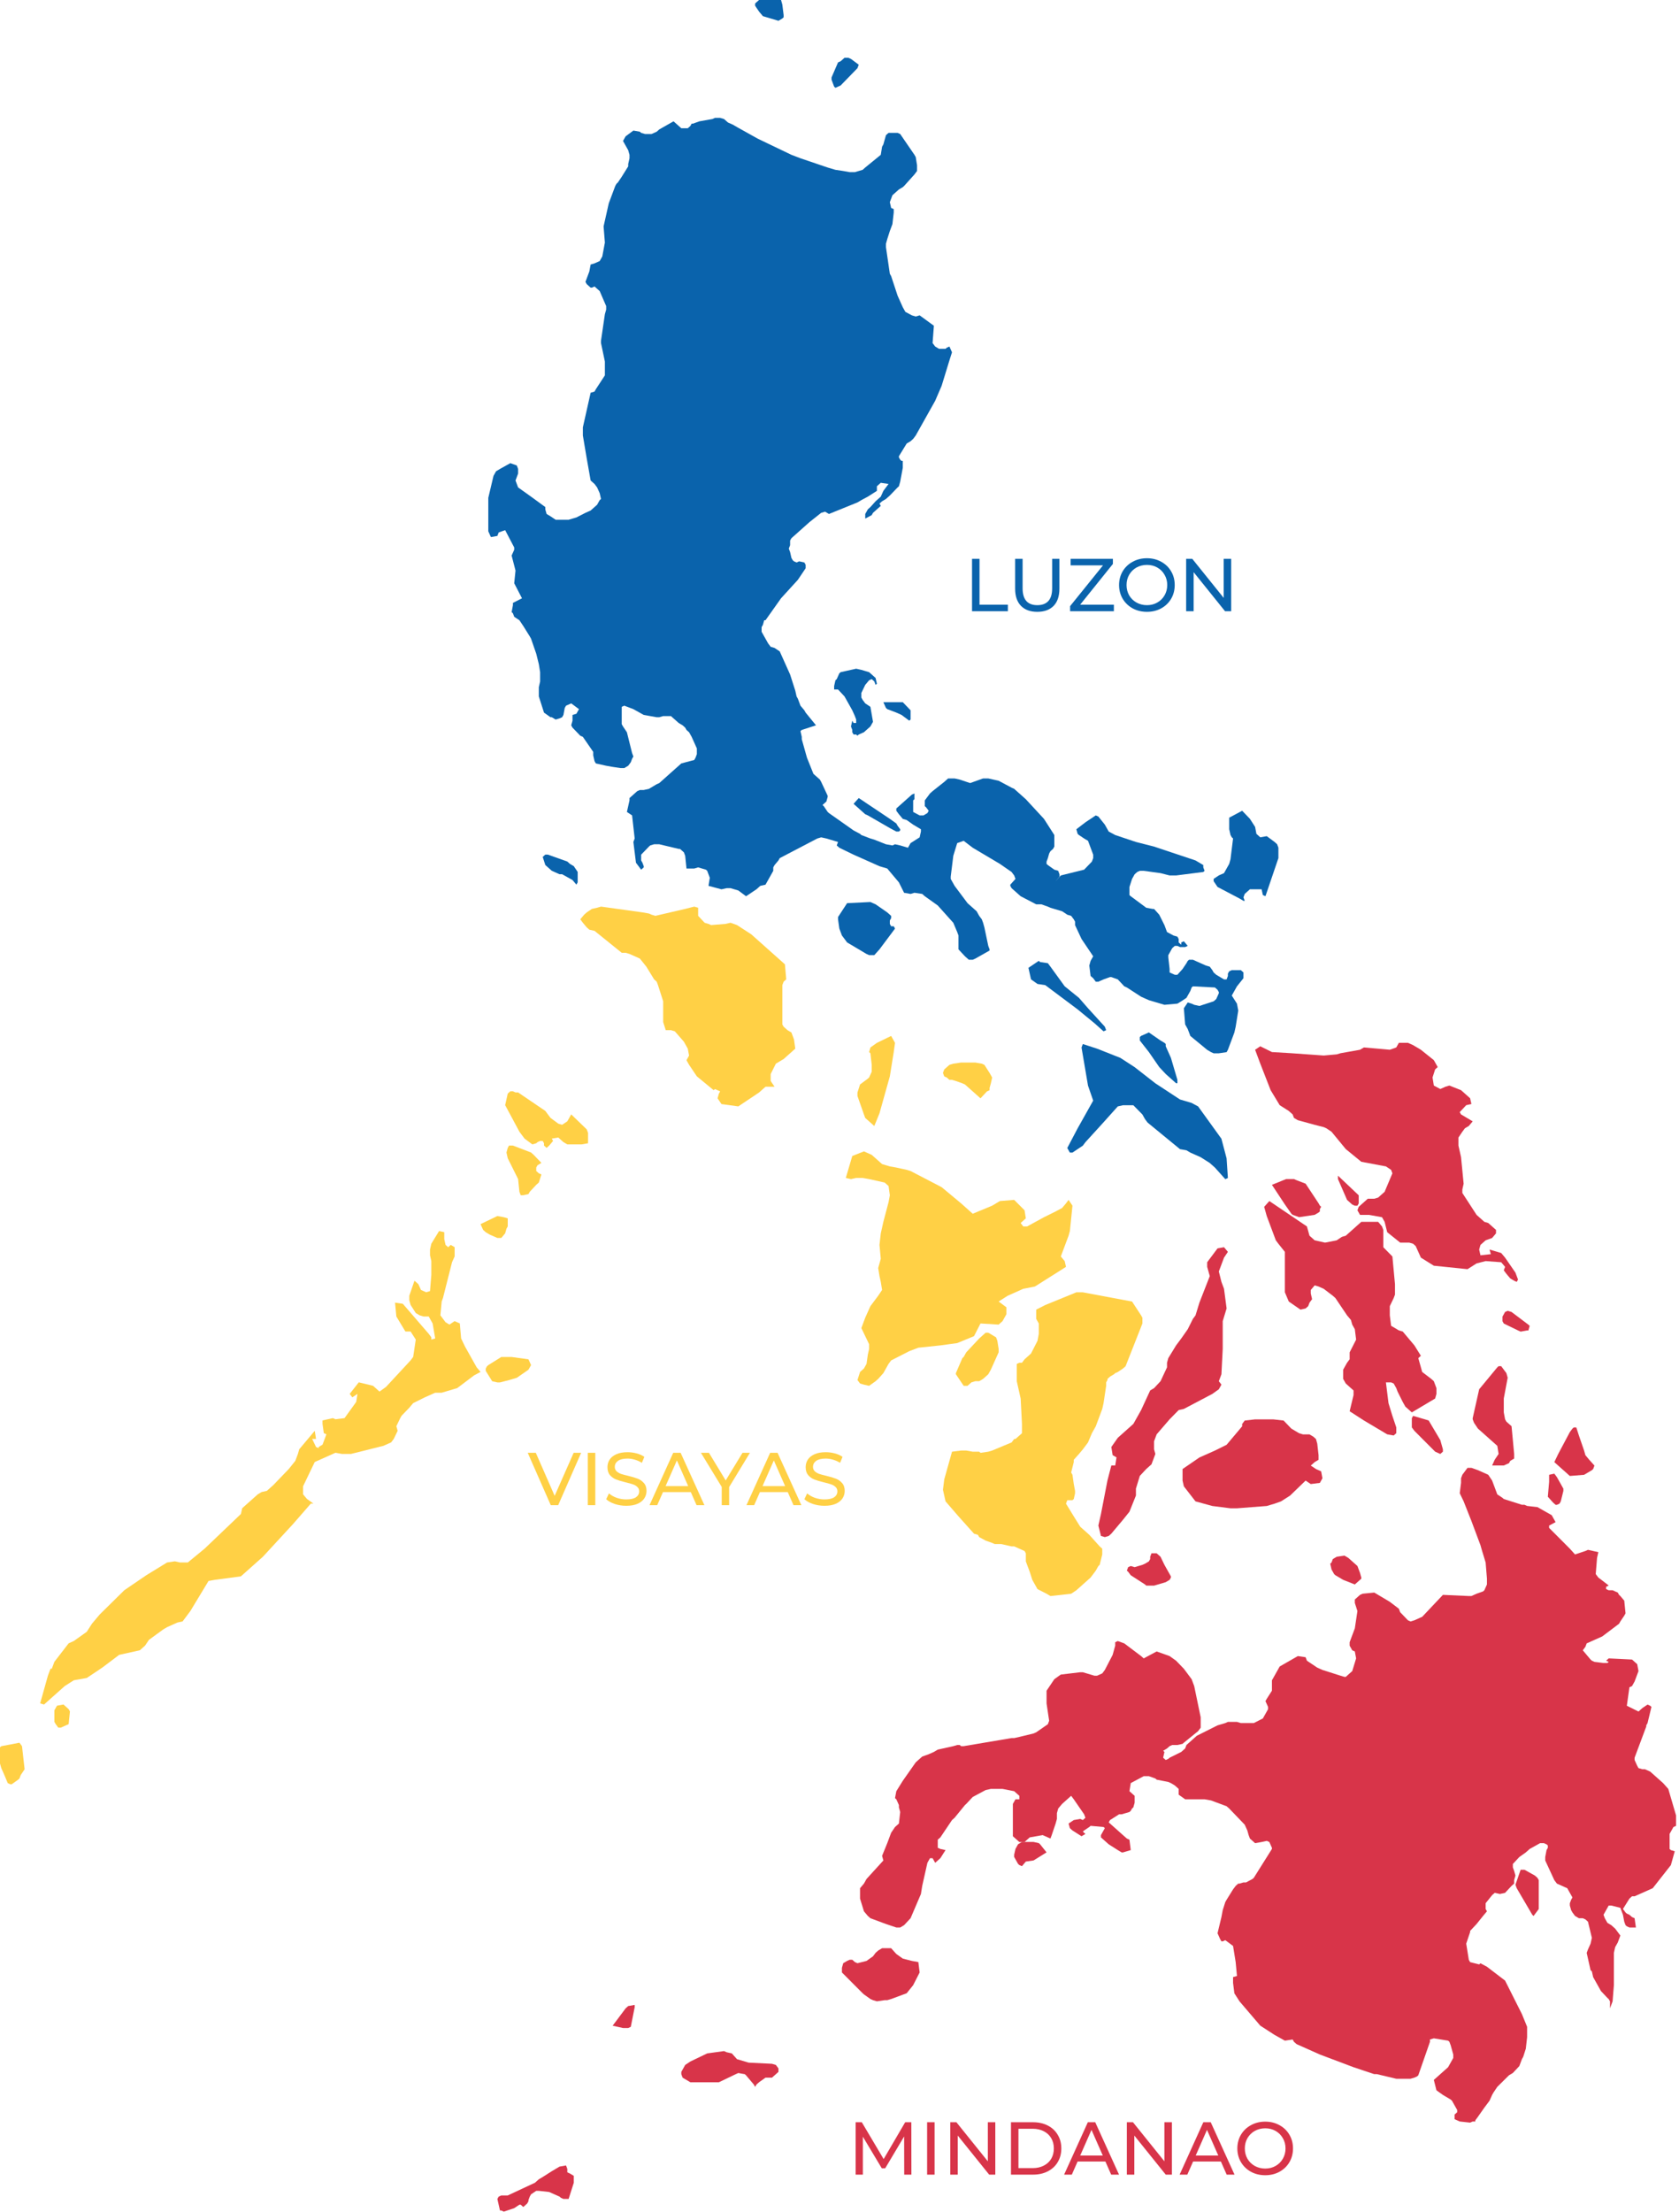 <svg width="404" height="532" viewBox="0 0 404 532" fill="none" xmlns="http://www.w3.org/2000/svg">
<path d="M138.065 524.956L136.82 528.845H135.573L134.949 528.566L134.637 528.286L132.144 527.177L129.651 526.898H129.028L127.782 527.733L127.47 528.286L127.158 529.122V529.399L126.846 529.955L126.535 530.234L125.911 530.788L125.288 530.234H124.977L123.729 531.064L121.236 531.899L120.612 531.623H120.302L119.678 528.845L119.99 528.286L120.612 528.01H122.171L128.716 524.956L129.651 524.121L130.586 523.568L132.768 522.179L134.637 521.067L136.196 520.79L136.508 521.62V522.455L137.132 522.732L138.065 523.291V524.956Z" fill="#D83449"/>
<path d="M187.311 498.289L185.753 499.677H184.195L182.636 500.787L182.012 501.343L181.7 501.899L181.388 501.343L179.519 499.121L179.207 498.842L177.649 498.565L177.026 498.842L172.975 500.787H166.117L164.247 499.677L163.936 498.842V498.289L164.871 496.621L166.117 495.789L170.17 493.843L174.221 493.288L174.845 493.567L176.091 493.843L177.338 495.233L180.142 496.065L185.753 496.344L186.688 496.621L187.311 497.453V498.289Z" fill="#D83449"/>
<path d="M151.157 487.737H149.911L147.416 487.184L150.533 483.018L151.157 482.459L152.715 482.183V482.739L151.78 487.458L151.157 487.737Z" fill="#D83449"/>
<path d="M220.972 471.881L221.283 474.379L219.725 477.435L218.167 479.378L214.426 480.767L213.492 481.043H212.868L210.998 481.322L210.063 481.043L209.439 480.767L207.881 479.655L207.57 479.378L202.583 474.379V473.27L202.895 472.155L203.83 471.601L204.454 471.322H205.076L205.388 471.601L205.7 471.881L206.323 472.155L208.505 471.601L210.063 470.493L210.686 469.655L211.31 469.104L212.245 468.545H214.426L215.672 469.934L217.231 471.042L219.413 471.601L220.972 471.881Z" fill="#D83449"/>
<path d="M370.255 459.121L369.011 460.792L368.697 460.509L364.956 454.123L364.645 453.287L365.893 449.68H366.825L369.321 451.072L369.941 451.622L370.255 452.178V459.121Z" fill="#D83449"/>
<path d="M246.832 447.711L245.901 448.823L245.274 448.546L244.964 448.269L244.029 446.601V446.045L244.343 444.657L244.652 444.103L244.964 443.545L245.901 442.991H248.704L249.949 443.268L250.263 443.545L251.821 445.493L248.704 447.434L246.832 447.711Z" fill="#D83449"/>
<path d="M326.309 380.788L325.998 381.064L323.193 379.955L322.26 379.399L321.323 378.847L321.013 378.567L320.702 378.011L320.389 377.458L320.075 376.068L320.389 375.789L320.702 374.957L321.634 374.401L323.506 374.122L324.44 374.681L325.998 376.068L326.622 376.622L327.246 378.288L327.557 379.399V379.676L326.309 380.788Z" fill="#D83449"/>
<path d="M374.618 361.908H374.307L373.686 361.355L372.439 359.966L372.749 356.354V354.689L373.998 354.412L374.618 355.244L375.866 357.466L376.176 358.022V358.578L375.555 361.078L375.245 361.632L374.618 361.908Z" fill="#D83449"/>
<path d="M377.733 372.457L378.981 373.846L381.477 373.013L382.098 372.734L384.593 373.293L384.28 374.681L383.966 378.568L384.593 379.4L386.772 381.065L387.083 381.345L386.462 381.624V382.178L387.083 382.457H388.02L389.268 383.013L389.579 383.567L389.889 383.846L390.827 384.955L391.136 388.012L390.827 388.568L389.889 389.957L389.579 390.509L385.524 393.567L383.656 394.399L381.787 395.235L381.477 396.064L380.85 396.899L382.721 399.121L383.035 399.401L383.656 399.677L385.837 399.953H386.772L387.083 399.677L386.462 399.401L387.083 398.844L392.695 399.121L393.943 400.233L394.254 401.898L393.316 404.399L392.695 405.508L392.071 405.787L391.447 410.233L394.254 411.621L395.188 410.786L396.432 409.953L397.059 410.233L397.37 410.509L396.432 414.399L396.122 414.951V415.231L393.316 422.731V423.284L393.943 424.672L394.254 425.231L395.188 425.507H395.812L397.059 426.061L400.177 428.838L401.422 430.233L403.293 436.617V439.118L402.666 439.395L401.735 441.059V444.673L402.045 444.948L402.979 445.225L402.045 448.561L397.68 454.116L393.316 456.058H392.695L392.071 456.62L390.513 459.114L391.136 459.947L391.447 460.223L392.071 460.502L392.695 461.059L393.316 461.336L393.63 463.562H392.071L391.447 463.281L391.136 463.004L390.827 462.174L390.513 460.502L390.199 459.67L389.889 458.835L387.71 458.282H387.083L386.772 458.835L385.837 460.502L386.151 461.336L386.772 462.448L387.71 463.004L388.02 463.281L388.641 463.836L389.268 464.669L389.889 465.501L389.268 467.17L388.955 467.728L388.641 468.279L388.331 469.668V477.448L388.02 481.335L387.396 483.003V481.335L387.083 480.78L386.772 480.5L385.213 478.838L383.345 475.501L383.035 474.113L382.721 473.834L381.787 469.668L382.098 468.838L382.721 467.449L383.035 466.057L382.098 462.174L381.477 461.613L380.85 461.336H379.918L378.981 460.785L378.36 459.947L378.046 459.396L377.733 458.282V457.726L378.046 456.893L378.36 456.337L378.046 455.781L377.112 454.116L376.488 453.842L375.243 453.28L374.616 453.004L373.996 452.171L371.813 447.449V446.616L372.126 444.948L372.437 444.396V443.837L372.126 443.56L371.5 443.283H370.568L368.073 444.673L367.138 445.508L365.579 446.616L364.021 448.285V449.114L364.335 449.95L364.645 451.065L364.335 452.171V453.004L363.708 453.56L362.15 455.231L360.905 455.504L359.66 455.231L359.033 455.781L357.474 457.726V459.114L357.788 459.67L356.854 460.785L355.296 462.724L353.737 464.392V464.669L352.799 467.449L353.426 471.335L353.737 471.894L355.917 472.445L356.23 472.168L357.788 473.004L362.15 476.334L366.204 484.392L367.451 487.443V489.947L367.138 492.724L366.514 494.666L366.204 495.222L365.579 496.89L364.021 498.555L363.088 499.111L360.28 501.888L359.346 503.277L359.033 503.833L358.412 505.222L357.165 506.887L355.606 509.108L354.985 509.944V510.22H354.358L353.737 510.496L351.242 510.22L349.997 509.664V508.555L350.621 507.999V507.443L349.683 505.778L349.373 505.222L349.062 504.942L347.194 503.833L345.635 502.721L345.008 500.223L346.566 498.832L348.438 497.166L349.683 494.945V494.112L349.062 491.888L348.752 491.056L348.438 490.78L345.008 490.22L344.077 490.5V491.056L341.271 499.111L340.96 499.388L340.333 499.667L339.402 499.944H335.972L331.297 498.832H330.673L325.687 497.166L317.586 494.112L311.973 491.609L311.352 491.056L311.039 490.5L309.166 490.78L306.677 489.39L303.246 487.169L298.259 481.335L297.014 479.391L296.699 476.89V475.501L297.637 475.222L297.327 471.894L296.699 468.002L294.831 466.614L294.21 466.89H293.897L293.583 466.34L292.962 464.951L293.897 461.059L294.21 459.396L294.831 457.446L295.142 456.893L296.699 454.392L297.327 453.56L297.947 453.004H298.259L299.196 452.727H299.817L301.375 451.892L301.689 451.615L306.05 444.673V444.396L305.429 443.006L304.805 442.73L303.56 443.006L302.002 443.283L301.689 443.006L300.754 442.171L300.444 441.342L300.13 440.23L299.506 438.841L295.769 434.952L295.142 434.399L291.404 433.009L289.846 432.728H285.171L283.613 431.621V430.233L282.675 429.397L281.744 428.838L281.117 428.562L278.314 428.009L278 427.729L276.442 427.173H275.198L272.08 428.838L271.767 430.785L272.704 431.621L273.015 431.895V433.563L272.704 434.673L272.394 434.952L272.08 435.505L271.767 435.787L270.835 436.063L269.898 436.34H269.278L267.092 437.728L266.781 438.283L267.092 438.564L270.208 441.342L271.146 442.171L271.767 442.448L272.08 444.948L270.208 445.508H269.898L268.964 444.948L266.781 443.56L264.912 441.895V441.342L265.223 440.783L265.847 439.67L265.533 439.395L262.417 439.118L262.107 439.395L260.859 440.23L260.548 440.506L261.172 441.059L260.237 441.618L258.056 440.23L257.432 439.67L257.121 438.564L258.369 437.728L259.927 437.452L260.548 437.728L261.172 437.175L260.859 436.34L258.369 432.728L257.742 431.895L255.563 433.84L254.626 434.952L254.315 436.063V437.452L254.004 438.564L253.066 441.342L252.757 442.171L250.888 441.342L247.77 441.895L246.523 443.006H245.275L243.717 441.618V433.84L244.031 433.284L244.344 432.728H245.275V431.895L244.965 431.621L244.031 430.785L241.227 430.233H238.421L237.173 430.506L234.057 432.174L232.498 433.84L232.188 434.116L229.693 437.175L229.071 437.728L226.269 441.895L225.645 442.448V444.396L226.269 444.673L227.513 444.948L226.269 446.896L225.021 448.005L224.398 446.896H223.774L223.462 447.449L223.151 448.005L222.527 450.782L221.903 453.56L221.593 455.504L219.099 461.336L217.541 463.004L216.606 463.562H215.67L213.178 462.724L209.437 461.336L209.127 461.059L208.815 460.785L207.879 459.67L206.944 456.62V454.116L207.879 453.004L208.191 452.453L208.503 451.892L212.554 447.449L212.243 446.337L213.49 443.283L214.424 440.783L215.36 439.395L216.294 438.564L216.606 435.787L216.294 434.673V434.116L215.67 432.728L215.36 432.451L215.67 430.785L217.229 428.285L220.346 423.842L221.903 422.454L223.462 421.895L224.71 421.341L225.645 420.785L229.382 419.953L230.32 419.677H230.941L231.25 419.953H231.878L243.406 418.009H244.031L245.275 417.729L248.706 416.897L249.33 416.62L252.136 414.675L252.446 413.843L251.822 409.674V406.62L253.694 403.843L255.252 402.731L259.927 402.177H260.548L261.486 402.454L263.355 403.01H263.975L264.603 402.731L265.223 402.454L265.847 401.621L267.719 398.011L268.34 395.787V394.955L268.964 394.675L270.522 395.235L274.574 398.288L275.198 398.844L278.314 397.176L281.43 398.288L282.988 399.401L284.86 401.342L286.729 403.843L287.35 405.508L288.908 413.01V415.507L288.288 416.341L284.86 419.118L284.547 419.397L283.302 419.677H282.054L281.43 419.953L280.806 420.506L279.873 421.065L280.186 421.341L279.873 422.731L280.497 423.284L281.117 423.007L281.43 422.731L284.233 421.341L285.171 420.506L285.481 419.677L287.977 417.453L292.962 414.951L294.831 414.399L295.455 414.119H297.637L298.572 414.399H301.689L303.87 413.287L305.119 411.063V410.509L304.492 409.121L304.805 408.565L306.05 406.62V404.119L307.922 400.789L312.284 398.288L314.155 398.565L314.469 399.401L316.959 401.065L318.207 401.621L322.57 403.01L323.506 403.289H323.819L324.13 403.01L324.439 402.731L325.377 401.898L326.308 398.844L325.998 397.176L325.377 396.899L325.063 396.343L324.75 395.787V394.955L325.998 391.621L326.622 387.456L325.998 385.511V384.679L326.622 384.123L327.245 383.567L327.866 383.29L330.673 383.013L334.413 385.234L336.596 386.902L336.906 387.733L338.775 389.68L339.402 389.957L340.333 389.68L341.58 389.121L342.205 388.845L347.194 383.567L353.426 383.846H354.047L354.672 383.567L355.296 383.29L356.854 382.734L357.165 382.457L357.788 381.065V379.677L357.474 375.79L356.544 372.734L356.23 371.625L354.047 365.791L352.179 361.071L351.242 359.125L351.555 356.626V355.517L351.869 354.682L353.113 353.016H354.047L355.606 353.57L358.102 354.682L359.033 356.071L360.28 359.404L361.529 360.237L361.84 360.513L366.204 361.901H366.824L367.451 362.181L369.941 362.46L373.371 364.402L374.306 366.07L372.747 366.903V367.459L377.733 372.457Z" fill="#D83449"/>
<path d="M381.163 354.694L377.733 354.97L373.996 351.639L374.93 349.695L377.733 344.417L378.36 343.584L378.671 343.308H379.291L379.918 345.25L381.163 348.862L381.477 349.972L382.408 351.083L383.656 352.472L383.346 353.304L383.035 353.582L381.163 354.694Z" fill="#D83449"/>
<path d="M362.464 352.173L361.84 352.452H359.033L359.66 351.063L360.592 349.675L360.281 347.73L355.607 343.565L354.672 342.175L354.359 341.34V341.064L355.917 334.121L360.281 328.843L360.592 328.566H361.218L362.464 330.231L362.778 331.344L361.84 336.341V339.675L362.151 341.34L362.464 341.899L363.708 343.009L364.335 349.675V350.785L363.398 351.34L363.088 351.896L362.464 352.173Z" fill="#D83449"/>
<path d="M280.186 376.347L281.744 379.125V379.401L281.43 379.957L280.497 380.513L277.69 381.345H275.821L275.511 381.066L272.08 378.848L271.456 378.013L271.146 377.736L271.456 376.901L272.08 376.624L273.015 376.901L274.883 376.347L275.511 376.07L276.442 375.512L276.755 374.958V374.403L277.069 373.57H278.314L279.248 374.403L280.186 376.347Z" fill="#D83449"/>
<path d="M346.88 349.401L346.567 349.681L345.322 349.124L340.334 344.123L339.713 343.293V341.069L340.023 340.515L343.764 341.625L346.567 346.347L347.194 348.569V349.124L346.88 349.401Z" fill="#D83449"/>
<path d="M312.596 344.696L313.53 344.973H315.088L316.025 345.526L316.646 346.084L316.958 347.193L317.271 349.971V351.083L316.336 351.639L315.398 352.471L316.646 353.304L317.895 353.861L318.205 355.528L317.585 356.637L315.398 356.917L314.154 356.082L310.413 359.695L308.235 361.083L306.676 361.636L305.739 361.913L304.804 362.192L297.636 362.748H296.078L291.713 362.192L287.663 361.083L284.859 357.47L284.546 356.082V353.304L288.597 350.527L291.713 349.139L292.338 348.862L295.141 347.473L298.884 343.028V342.472L299.505 341.639L302.001 341.359H306.363L308.855 341.639L310.724 343.584L312.596 344.696Z" fill="#D83449"/>
<path d="M367.45 319.975L365.892 320.255L365.265 319.975L361.838 318.309L361.528 317.753V316.641L362.149 315.529L362.776 315.253L363.706 315.529L367.761 318.586L368.072 318.865L367.761 319.975H367.45Z" fill="#D83449"/>
<path d="M316.338 298.3L318.831 298.852L321.634 298.3L322.882 297.464L323.82 297.187L325.688 295.523L327.557 293.854H331.611L332.542 294.961L332.856 295.798V299.964L335.038 302.185L335.659 308.851V311.35L335.348 312.185L334.414 314.128V316.351L334.727 318.852L336.596 319.962L337.531 320.241L340.334 323.571L341.892 326.072L341.271 326.628L342.206 329.961L344.388 331.626L345.009 332.182L345.636 333.85V335.239L345.322 336.348L339.713 339.681L338.155 338.293L337.531 337.181L336.286 334.683L335.972 333.85L335.348 332.738L334.727 332.462H333.479L334.1 337.46L335.038 340.516L335.972 343.294V344.683L335.348 345.236L333.79 344.96L328.181 341.626L324.75 339.405L325.688 335.516V334.404L324.75 333.571L323.82 332.738L323.193 331.626V329.405L324.13 327.737L324.75 326.908V325.239L326.309 322.182L325.998 319.684L325.378 318.572L325.064 317.463L324.13 316.351L321.323 312.185L320.702 311.629L318.517 309.962L317.273 309.41L316.338 309.132L315.4 310.24V311.074L315.714 312.462L315.09 313.297L314.779 314.128L314.155 314.686L312.911 314.964L310.104 313.018L309.167 310.798V301.078L307.608 299.128L306.988 298.3L304.806 292.465L304.181 290.244L305.43 288.855L314.47 294.961L315.09 297.187L316.338 298.3Z" fill="#D83449"/>
<path d="M316.338 292.17L312.598 292.731L311.04 292.17L310.726 291.894L309.167 289.673L306.051 284.951L309.48 283.562H311.353L311.974 283.838L314.156 284.674L317.273 289.392L317.586 289.954L317.897 290.229L317.586 290.781V291.342L317.273 291.618L316.338 292.17Z" fill="#D83449"/>
<path d="M326.622 289.977H325.998L325.378 289.697L324.13 288.586L321.947 283.586V282.751L326.936 287.475V289.416L326.622 289.977Z" fill="#D83449"/>
<path d="M340.022 251.356L341.891 252.467L345.008 254.966L345.945 256.633L345.321 257.187L344.697 259.132L345.008 261.077L346.565 261.909L347.813 261.353L348.751 261.077L351.555 262.187L353.736 264.13L354.047 265.519L352.799 265.797L351.241 267.466L351.555 268.019L354.358 269.685L353.426 270.797L352.488 271.351L351.868 272.185L350.931 273.577V275.517L351.555 278.294L352.179 284.686L351.868 286.075V286.907L355.295 292.181L357.164 293.851L358.102 294.131L359.97 295.795V296.627L359.032 297.736L357.474 298.297L356.23 299.405L355.916 300.516L356.23 301.904L358.722 301.626L358.411 300.516L361.217 301.349L362.15 302.462L364.645 306.07L365.266 307.739L364.955 308.293L364.334 308.018L363.397 307.458L362.463 306.351L361.839 305.516L362.15 304.682L361.217 303.571L357.474 303.293L355.295 303.852L353.112 305.24L345.008 304.404L341.891 302.462L340.646 299.686L340.022 299.124L339.088 298.849H336.906L333.789 296.347L333.168 293.851L332.541 292.742L329.424 292.181H327.245L326.621 291.073L326.935 290.24L329.114 288.296H330.672L331.61 288.015L333.168 286.626L335.037 282.185L334.726 281.35L333.478 280.521L327.556 279.408L323.819 276.354L320.388 272.185L319.144 271.351L318.516 271.073L316.337 270.522L312.283 269.409L311.352 268.855L311.038 268.019L310.103 267.185L307.922 265.797L305.739 262.187L303.246 255.799L302.002 252.467L303.246 251.633L306.05 253.021L310.725 253.299L318.516 253.855L321.633 253.577L322.57 253.299L327.245 252.467L328.18 251.911L334.413 252.467L335.971 251.911L336.595 250.8H338.775L340.022 251.356Z" fill="#D83449"/>
<path d="M266.783 369.397L265.849 369.673L264.914 369.397L264.291 366.896L264.914 364.119L266.473 356.064L267.408 352.454H268.342L268.653 350.51L267.721 349.954L267.408 348.009L268.966 345.788L269.59 345.232L270.837 344.12L272.706 342.454L274.576 339.124L276.757 334.399L277.691 333.846L279.25 332.178L280.808 328.844V327.732L281.119 326.623L282.99 323.566L284.235 321.901L285.794 319.68L287.042 317.179L287.666 316.346L288.6 313.292L291.096 306.902L290.782 305.79L290.469 304.68V303.57L292.964 300.236L294.523 299.96L295.457 301.073L294.523 302.461L293.275 305.79L293.899 308.292L294.523 309.958L295.144 314.682L294.212 317.735V324.402L293.899 330.51L293.275 332.178L293.899 333.01L293.275 334.122L291.716 335.234L284.862 338.844L283.614 339.124L281.432 341.342L278.315 344.955L277.691 346.62V348.565L278.002 349.677L277.071 352.174L275.823 353.286L274.265 354.952L273.328 358.008V359.677L271.769 363.563L270.21 365.508L267.408 368.841L266.783 369.397Z" fill="#D83449"/>
<path d="M236.554 331.622L235.617 332.178H234.682L233.747 332.458L232.81 333.29H231.879L230.007 330.51V330.234L231.565 326.624L231.879 326.344L232.499 325.235L235.617 321.902L237.174 320.513H237.798L239.67 321.626L239.981 322.458L240.291 324.402V325.235L238.422 329.401L237.798 330.51L236.554 331.622Z" fill="#FFD045"/>
<path d="M260.55 348.576L259.615 349.688L258.371 351.076V351.632L257.744 354.133L258.057 354.687L258.371 356.91L258.682 358.575V359.129L258.371 360.518L258.057 360.797H256.813L256.499 361.629L258.371 364.684L259.929 367.184L262.109 369.129L264.604 371.909L265.224 372.462V373.851L264.604 376.351L264.291 376.628L263.667 377.74L262.419 379.405L260.239 381.349L258.991 382.462L257.744 383.295L252.758 383.851L251.824 383.295L249.642 382.183L248.394 379.961L247.772 378.017L247.149 376.351L246.836 375.516V373.574L246.525 373.018L244.032 371.909H243.408L240.916 371.35H239.357L238.733 371.073L237.175 370.519L235.617 369.684L235.306 369.129L234.369 368.852L233.124 367.463L230.632 364.684L227.515 361.076L226.894 358.299L227.204 355.798L229.073 349.132L231.252 348.855H232.5L234.058 349.132H235.617L235.928 349.409L237.799 349.132L238.733 348.855L243.408 346.907L244.032 346.077H244.346L245.904 344.69V342.465L245.591 336.354L244.656 332.189V328.023L245.277 327.744H245.904L246.525 326.914L248.083 325.525L249.642 322.468L249.952 320.8V318.302L249.642 317.746L249.331 317.19V314.97L251.511 313.858L258.991 310.805H260.55L272.395 313.024L274.575 316.358L274.885 316.914V318.302L270.837 328.579L270.21 329.132L268.966 329.968L268.342 330.244L268.032 330.521L267.094 331.08L266.472 331.633V331.909L266.162 332.468V333.301L265.535 337.467L265.224 338.855L263.667 343.022L262.733 344.69L261.798 346.907L261.174 347.743L260.55 348.576Z" fill="#FFD045"/>
<path d="M219.101 281.631L226.58 285.518L231.252 289.404L234.058 291.906L238.733 289.965L240.602 288.852L244.032 288.574L246.525 291.073L246.835 293.018L245.59 294.131L246.213 294.958H247.149L251.2 292.743L254.005 291.354L255.564 290.517L256.499 289.404L257.123 288.574L258.057 289.965L257.433 296.071L257.123 297.184L255.254 302.182L256.185 303.293L256.499 304.682L249.021 309.407L246.213 309.959L242.474 311.626L240.291 313.015L242.16 314.404V316.072L241.229 317.736L240.291 318.569L235.928 318.293L234.368 321.346L230.321 323.014L226.27 323.568L220.971 324.126L218.789 324.957L214.426 327.18L213.803 328.013L213.179 329.122L212.555 330.234L211.309 331.623L210.686 332.179L209.128 333.291L207.88 333.012L206.946 332.735L206.322 331.9L206.946 329.958L207.88 329.122L208.504 328.013L208.816 325.793L209.128 324.403V323.291L208.192 321.346L207.258 319.403L208.192 316.904L209.439 314.125L210.062 313.294L211.309 311.626L212.245 310.236L211.933 308.293L211.621 306.904L211.309 304.96L211.933 302.739L211.621 299.405L211.933 296.627L212.555 293.851L213.803 289.129L214.114 287.463L213.803 285.238L212.867 284.408L209.128 283.574L207.57 283.297H206.011L204.764 283.574L203.517 283.297L205.076 278.019L207.88 276.906L208.504 277.186L209.75 277.743L210.997 278.853L212.245 279.962L214.114 280.521L215.671 280.797L218.166 281.35L219.101 281.631Z" fill="#FFD045"/>
<path d="M237.483 262.483L235.926 264.149L232.187 260.817L231.563 260.539L230.006 259.983L229.071 259.706H228.45L228.136 259.429L227.826 259.151L227.202 258.873L226.892 258.04L227.202 257.206L228.45 256.095L229.382 255.817L231.25 255.541H234.68L236.239 255.817L236.863 256.095L238.11 258.04L238.421 258.595L238.731 259.151L238.421 260.539L238.11 261.649V262.205L237.483 262.483Z" fill="#FFD045"/>
<path d="M211.62 267.752L210.372 270.807L208.191 268.865L207.879 268.03L206.321 263.587V262.752L206.945 260.809L208.815 259.421L209.127 259.143L209.749 257.754V256.087L209.437 253.31L209.127 253.032L209.437 251.921L210.996 250.811L214.424 249.144L215.36 250.811L215.048 253.032L214.112 258.865L211.62 267.752Z" fill="#FFD045"/>
<path d="M2.804 429.126H2.493L1.87 428.846L0.934 426.627L0.311 425.239L0 424.127V420.237L0.311 419.961L4.675 419.126L5.297 419.961L5.921 425.515L4.987 426.904L4.675 427.737L4.363 428.016L2.804 429.126Z" fill="#FFD045"/>
<path d="M14.646 415.491H14.024L13.4 414.659L13.088 414.103V411.326L13.4 410.77L13.712 410.217L15.27 409.937L16.517 411.047L16.829 411.605L16.517 414.659L15.894 414.935L14.646 415.491Z" fill="#FFD045"/>
<path d="M120.303 332.471H119.679L118.433 332.192L116.875 329.694V329.135L117.186 328.582L117.497 328.306L120.614 326.358H123.108L127.159 326.918L127.783 328.306L127.159 329.415L124.354 331.36L122.484 331.913L120.303 332.471Z" fill="#FFD045"/>
<path d="M107.211 299.397L107.835 299.954L108.458 299.397L109.394 299.954V302.174L108.769 303.564L106.587 312.174L106.277 313.007L105.965 316.34L107.211 318.005L108.146 318.562L109.394 317.729L110.64 318.285L110.952 321.895L111.886 323.839L114.691 328.838L115.627 329.95L114.069 330.783L110.016 333.839L106.277 334.949H104.718L102.224 336.061L99.419 337.449L98.486 338.559L96.615 340.505L96.303 341.059L95.369 343.004L95.68 344.113L94.744 346.06L94.12 346.89L92.252 347.725L84.461 349.671H82.278L80.72 349.391L75.733 351.615L72.928 357.446V359.391L73.863 360.501L75.421 361.612H74.799L70.436 366.613L63.266 374.389L58.591 378.555L57.969 379.111L51.736 379.943L50.177 380.223L47.995 383.833L45.813 387.443L43.944 389.944L42.696 390.22L40.204 391.332L39.269 391.885L35.84 394.386L34.905 395.774L33.658 396.886L28.671 397.998L24.62 401.052L20.88 403.553L17.763 404.106L15.582 405.495L12.465 408.272L10.595 409.94L9.661 409.661L11.529 402.997L12.153 401.329H12.465L13.088 399.664L16.517 395.222L17.763 394.662L20.88 392.444L22.127 390.496L23.996 388.278L29.919 382.445L35.217 378.835L40.204 375.777L42.074 375.499L43.32 375.777H45.191L49.242 372.445L57.969 364.113L58.279 362.724L62.02 359.391L62.954 358.835L64.202 358.558L65.76 357.169L69.5 353.28L71.058 351.335L71.682 349.671L71.994 348.559L75.733 344.113L76.045 346.06H75.111L76.045 348.003L76.669 348.279V348.003L77.603 347.449L78.538 344.949L77.915 344.672L77.603 342.448V341.615L80.096 341.059L80.72 341.335L82.902 341.059L85.706 337.17L86.019 335.228L84.771 336.061L84.149 335.228L86.329 332.451L89.758 333.283L91.316 334.672L92.875 333.56L98.796 327.173L99.419 326.337L100.043 322.171L98.796 320.23H97.549L95.369 316.617L95.056 313.286L96.927 313.563L103.16 320.783L103.783 321.619V322.171L104.718 321.895L104.095 318.285L103.16 316.617H101.912L100.978 316.34L100.043 315.785L98.796 313.84L98.486 312.727V311.618L99.731 308.01L100.666 308.84L101.29 310.229L102.536 310.787L103.471 310.509L103.783 306.622V303.286L103.471 301.896V300.508L103.783 299.117L105.653 296.064L106.899 296.34V298.009L107.211 299.397Z" fill="#FFD045"/>
<path d="M120.612 297.733H119.678L117.807 296.906L116.873 296.345L116.249 295.793L115.627 294.404L119.678 292.459L121.236 292.74L122.17 293.015V294.955L121.86 295.517L121.548 296.625L120.612 297.733Z" fill="#FFD045"/>
<path d="M125.913 287.456H125.289L124.979 286.619L124.667 283.567L122.173 278.565L121.862 277.179L122.173 276.069L122.484 275.51H123.42L127.783 277.179L128.406 277.735L130.276 279.677L129.341 280.235L129.03 280.79V281.623L129.653 282.178L130.276 282.453L129.653 284.4L129.03 284.955L127.471 286.619L127.159 287.178L125.913 287.456Z" fill="#FFD045"/>
<path d="M134.329 270.236L135.262 270.514L136.509 269.677L137.445 268.011L141.184 271.624L141.496 272.454V274.958L139.938 275.231H136.509L135.574 274.68L134.329 273.569L132.77 273.843L133.081 274.401L132.146 275.509L131.523 276.069L130.9 275.509V274.958L130.588 274.401H129.964L129.341 274.68L129.03 274.958L128.095 275.231L126.225 273.843L124.979 272.177L121.55 265.789L122.172 263.012L122.796 262.457H123.42L124.043 262.733H124.667L131.212 267.177L132.458 268.847L134.329 270.236Z" fill="#FFD045"/>
<path d="M156.767 219.98L157.703 220.258L164.87 218.592L167.053 218.038L167.987 218.314V220.258L169.545 221.925L170.48 222.203L171.104 222.48L174.532 222.203L175.778 221.925L177.337 222.48L180.766 224.702L188.869 231.923L189.18 235.536L188.557 236.092L188.245 236.925V246.367L188.557 246.923L189.491 247.756L190.427 248.312L191.049 249.979L191.361 252.2L189.491 253.867L188.557 254.699L187.621 255.255L186.687 255.81L185.44 258.311V259.975L186.375 261.365H184.194L182.635 262.753L177.649 266.089L173.596 265.53L172.662 264.141L172.974 263.031L173.285 262.476L172.038 261.92L171.728 262.198L167.675 258.865L165.805 256.088L165.182 254.977L165.805 253.867L165.494 252.2L164.558 250.533L162.377 248.034L161.442 247.756H160.195L159.571 245.813V240.81L158.325 236.925L158.013 236.092L157.391 235.536L155.52 232.478L153.962 230.535L151.469 229.423L150.533 229.146H149.599L143.053 223.868L141.807 223.592L141.183 223.036L140.249 221.925L139.625 221.092L140.561 219.98L141.183 219.426L142.43 218.592L143.677 218.314L144.612 218.038L154.586 219.426L156.144 219.702L156.767 219.98Z" fill="#FFD045"/>
<path d="M286.728 265.256L288.287 266.092L293.896 273.865L295.141 278.587L295.454 283.311L294.83 283.588L292.338 280.811L291.093 279.698L288.908 278.309L286.418 277.201L285.48 276.645L283.922 276.369L276.13 269.977L275.51 269.147L274.882 268.033L272.703 265.811H270.207L268.963 266.092L265.222 270.258L261.171 274.702L260.547 275.531L258.055 277.201H257.431L256.81 276.091L259.299 271.365L260.858 268.589L263.043 264.7L261.795 261.091L260.236 251.925L260.547 251.092L263.974 252.203L269.587 254.424L273.014 256.647L277.999 260.535L283.922 264.422L286.728 265.256Z" fill="#0A63AC"/>
<path d="M283.302 260.52H282.989L280.807 258.575L280.497 258.298L278.938 256.632L276.442 253.02L274.264 250.243V249.41L274.574 249.132L276.442 248.3L279.248 250.243L280.186 250.799L280.497 251.077V251.632L281.744 254.409L283.302 259.686V260.52Z" fill="#0A63AC"/>
<path d="M266.161 247.757L265.534 248.035L263.355 246.09L259.3 242.758L251.509 236.926L249.64 236.645L248.082 235.537L247.461 232.76L249.951 231.09L250.264 231.371L252.136 231.649L252.757 232.479L256.184 237.204L259.614 239.981L261.797 242.48L265.847 246.924L266.161 247.757Z" fill="#0A63AC"/>
<path d="M214.114 222.211L214.426 222.766H215.05L215.362 223.322L211.621 228.321L210.374 229.709H209.128L208.505 229.431L203.83 226.654L202.583 224.989L201.959 223.322L201.647 221.1V220.545L203.83 217.212L209.439 216.934L210.686 217.489L213.492 219.434L214.426 220.267V220.823L214.114 221.377V222.211Z" fill="#0A63AC"/>
<path d="M139.002 209.702V212.202L138.69 212.757L137.754 211.645L135.261 210.257H134.637L132.768 209.425L131.832 208.591L131.521 208.314L131.211 208.036L130.587 206.091L131.211 205.537H131.832L133.391 206.091L136.508 207.202L137.132 207.758L138.066 208.314L139.002 209.702Z" fill="#0A63AC"/>
<path d="M219.099 173.044L218.787 173.322L216.918 171.933L215.67 171.377L213.49 170.544L213.178 170.266L212.554 168.878H217.229L219.099 170.822V173.044Z" fill="#0A63AC"/>
<path d="M210.685 163.046L210.996 164.435L210.685 164.713L210.372 163.88L209.749 163.324L209.127 163.602L208.191 164.713L207.257 166.658V167.768L207.569 168.323L208.191 169.157L209.437 169.99L210.061 173.601L209.437 174.712L208.815 175.266L207.879 176.1L206.633 176.655L206.321 176.933L206.01 176.655H205.386L205.074 176.1V175.544L204.762 174.712L205.074 173.323L205.386 173.878H206.01V173.045L205.698 172.212L205.074 170.824L203.204 167.49L201.646 165.824H200.711V164.991L201.023 163.602L201.335 163.324L201.958 161.936L202.27 161.658L206.01 160.825L207.257 161.103L208.191 161.38L209.127 161.658L210.372 162.768L210.685 163.046Z" fill="#0A63AC"/>
<path d="M177.337 30.566L182.323 33.345L190.427 37.234L192.608 38.067L199.153 40.288L201.023 40.844L202.893 41.122L204.452 41.401H205.698L207.569 40.844L208.191 40.288L211.932 37.234L212.244 35.29L212.554 34.734L213.178 32.512L213.802 31.956H215.982L216.606 32.232L220.035 37.234L220.346 37.789L220.658 39.734V41.122L220.035 41.955L218.787 43.344L217.541 44.732L217.229 45.01L216.294 45.566L215.982 45.843L214.736 46.955L214.112 48.62L214.424 50.008L215.048 50.286V51.121L214.736 53.898L214.112 55.563L213.49 57.508L213.178 58.618V59.453L214.112 65.842L214.424 66.396L215.982 71.116L217.229 73.894L217.853 75.007L219.411 75.841L220.346 76.119L221.281 75.841L224.71 78.34L224.398 82.506L225.021 83.339L225.957 83.895H227.513L227.826 83.617L228.45 83.339L229.071 84.728L228.45 86.672L226.578 92.782L225.021 96.393L220.346 104.727L219.723 105.557L219.099 106.116L218.165 106.669L216.294 109.723V110.001L216.606 110.559L216.918 110.838H217.229V112.503L216.606 115.836L216.294 116.947L215.982 117.225L214.112 119.17L213.802 119.446L213.178 120.002L212.244 120.558L211.62 121.113L211.932 121.669L210.061 123.335L209.749 123.89L208.191 124.724V123.612L208.815 122.502L209.127 122.223L209.437 121.947L210.685 120.558L211.308 120.002L211.932 119.446L212.554 118.057L213.802 116.392L211.932 116.114L210.996 116.947V118.057L208.815 119.446L207.257 120.28L206.321 120.835L199.465 123.612L198.53 123.057L197.594 123.335L194.79 125.557L191.049 128.89L190.427 129.445L190.115 130.001V131.111L189.803 131.944L190.115 132.778L190.427 134.167L190.737 134.721L191.049 134.999L191.673 135.277L192.296 134.999L193.543 135.277L193.854 135.833V136.666L191.985 139.446L187.932 143.887L184.194 149.166H183.882L183.57 150.274L183.258 150.833V151.943L184.194 153.611L184.816 154.721L185.44 155.555L186.375 155.832L187.62 156.665L190.115 162.22L191.361 166.108L191.673 167.497L191.985 168.053L192.608 169.718L193.543 170.83L193.854 171.385L196.348 174.44L192.919 175.551L192.608 175.829L192.919 177.217V177.773L194.166 182.216L195.724 186.105L197.283 187.494L197.594 188.048L199.153 191.384V191.659L198.842 192.773L198.53 193.051L197.907 193.603L198.219 193.883L199.153 195.272L199.465 195.55L205.386 199.716L206.945 200.546L207.257 200.827L209.437 201.659L210.372 201.937L213.178 203.048L214.736 203.326L215.36 203.048L216.606 203.326L218.477 203.882L219.099 202.771L221.281 201.383L221.593 199.994V199.438L219.723 198.327L218.165 197.217L217.229 196.939L216.294 195.828L215.67 194.992V194.439L219.411 191.106L220.035 190.825V192.215L219.723 192.495V195.272L221.281 196.105H222.215L223.151 195.55L223.463 194.992L222.839 194.161L222.527 193.883V192.495L223.775 190.825L224.398 190.271L227.202 188.048L228.137 187.216H229.693L230.941 187.494L233.436 188.329L236.553 187.216H237.797L240.29 187.77L243.407 189.437L244.031 189.717L246.834 192.215L251.199 196.939L253.694 200.827V203.604L253.38 204.16L252.757 204.714L252.446 205.271L252.136 206.381L251.822 207.214V207.77L252.136 208.048L253.694 209.158L254.626 209.436L254.939 210.269V210.825L254.004 211.935L255.253 210.547L260.859 209.158L262.731 207.214L263.044 206.381V205.549L261.797 202.215L260.859 201.659L259.614 200.827L259.3 200.546L258.989 199.438L261.173 197.769L263.665 196.105L264.289 196.38L265.847 198.327L266.781 199.994L268.34 200.827L273.326 202.493L277.69 203.604L287.664 206.937L289.536 208.048V208.603L289.846 209.436L289.536 209.714L282.989 210.547H281.43L279.248 209.991L275.198 209.436H274.263L273.639 209.714L273.015 210.269L272.394 211.379L271.767 213.325V215.269L272.08 215.546L275.821 218.323L277.379 218.601H277.69L278.938 219.989L280.186 222.489L280.806 224.155L282.365 224.989L283.302 225.266L283.613 225.824V226.654L284.234 227.214V226.654L284.861 226.378L285.792 227.488L285.171 227.766H283.923L283.302 227.488H282.675L282.365 227.766L282.054 228.043L281.43 229.155L281.117 229.71V230.268L281.43 233.046V233.876L282.054 234.157L282.675 234.434H283.302L284.547 233.046L285.481 231.657L285.792 231.098L286.106 230.82H287.04L290.156 232.209L291.094 232.487L291.714 233.321L292.025 233.876L292.652 234.434L294.521 235.545H295.142L295.455 234.712V234.157L295.769 233.598L296.39 233.321H298.572L298.886 233.598L299.196 233.876V235.264L297.637 237.212L296.39 239.43L297.637 241.378L297.948 243.044L297.327 246.932L297.014 248.321L295.455 252.487L295.142 253.042L293.273 253.32H292.025L291.404 253.042L290.467 252.487L286.42 249.154L285.792 247.487L285.171 246.376L284.861 242.488L285.792 241.1L286.729 241.378L287.35 241.656L288.598 241.932L292.025 240.819L292.339 240.544L292.652 240.267L293.273 238.878V238.6L292.963 238.042L292.339 237.49L287.04 237.212L286.729 237.49L286.42 238.322L285.481 239.989L284.234 240.819L283.302 241.378L280.186 241.656L276.442 240.544L274.574 239.711L271.146 237.49L270.522 237.212L268.964 235.545L267.406 234.986H267.093L265.533 235.545L264.912 235.823L264.289 236.101H263.665L263.044 235.264L262.417 234.712L262.107 232.209L262.417 231.098L263.044 229.99L260.237 225.824L258.68 222.489V221.656L258.369 221.1L257.742 220.267L256.811 219.989L255.563 219.157L252.757 218.323L252.136 218.046L250.578 217.49H249.33L245.589 215.546L243.407 213.603L243.096 213.046V212.768L244.344 211.379L244.031 210.547L243.407 209.714L240.601 207.77L234.057 203.882L231.878 202.215L230.32 202.771L229.382 205.825L228.761 210.825V211.379L229.693 213.046L232.809 217.212L234.057 218.323L234.994 219.157L235.616 220.267L236.24 221.1L236.553 221.934L236.864 223.044L237.797 227.488L238.111 228.321V228.602L234.681 230.544L234.057 230.82H233.122L232.188 229.99L230.63 228.321V224.989L230.32 224.155L229.382 221.934L225.645 217.768L222.527 215.546L221.903 214.991L220.035 214.713L219.099 214.991L217.541 214.713L216.294 212.214L213.49 208.881L211.62 208.326L205.386 205.549L201.958 203.882L201.646 203.604L201.335 203.326L201.646 202.493L198.842 201.659L197.594 201.383L196.66 201.659L187.62 206.381L187.31 206.937L186.375 208.048L186.063 208.603V209.436L184.194 212.768L182.946 213.046L182.011 213.881L179.518 215.546L177.649 214.157L175.778 213.603H174.844L173.596 213.881L170.479 213.046L170.791 211.103L170.169 209.436L169.857 209.158L168.921 208.881L167.987 208.603L167.052 208.881H165.182L164.87 205.825L164.558 204.993L163.936 204.437L163.624 204.16H163.312L158.637 203.048H157.39L156.454 203.326L156.144 203.604L154.274 205.549V206.937L154.585 207.492L154.896 208.326V208.603L154.274 209.158L153.027 207.492L152.715 204.993L152.403 202.493L152.715 201.659L152.091 196.105L150.845 195.272L151.469 192.495V191.936L153.027 190.547L153.338 190.271L153.962 189.995H154.896L156.144 189.717L158.013 188.607L158.637 188.329L161.441 185.827L163.936 183.605L167.052 182.772L167.363 182.216L167.675 181.383V179.995L166.428 177.217L166.116 176.661L165.804 176.107L165.182 175.551L164.87 174.996L164.246 174.44L163.312 173.884L161.441 172.219H159.571L158.637 172.495H158.013L154.896 171.941L152.403 170.552L150.221 169.718L149.598 169.996V174.162L149.911 174.718L150.845 176.107L152.091 181.105L152.403 181.939L152.091 182.494L151.779 183.327L151.157 184.161L150.221 184.717H149.286L147.416 184.439L145.858 184.161L143.365 183.605L143.053 183.05L142.741 181.661V180.827L140.248 177.217L139.625 176.939L137.754 174.996L137.444 174.44L137.754 173.329V171.941L138.69 171.663L139.313 170.552L137.444 169.163L136.197 169.718L135.885 170.274L135.573 171.941L135.261 172.495L134.637 172.773L133.704 173.051L132.769 172.495H132.457L130.899 171.385L129.652 167.497V165.275L129.963 163.887V161.664L129.652 159.721L129.029 157.22L127.782 153.611L127.47 153.051L125.912 150.555L124.978 149.166L123.73 148.334L123.419 147.497L123.107 147.219L123.419 145.553V145.001L125.6 143.887L123.73 140.275L124.042 137.222L123.107 133.611L123.73 132.222V131.667L121.549 127.502L119.991 128.056L119.679 128.89L118.12 129.167L117.496 127.778V119.724L118.744 114.448L119.055 113.891L119.367 113.337L120.303 112.778L122.795 111.39L124.354 111.948L124.666 112.778V113.891L124.042 115.558L124.666 117.225L127.782 119.446L131.211 121.947V122.502L131.522 123.612L132.457 124.168L133.704 125.001H136.82L137.754 124.724L138.69 124.446L140.871 123.335L142.119 122.78L143.677 121.391L144.299 120.28L144.612 120.002L144.299 118.613L143.677 117.225L143.053 116.392L142.119 115.558L141.183 110.281L140.248 104.727V102.78L142.119 94.448L143.053 94.171L143.365 93.616L145.546 90.281V86.95L144.612 82.506V81.95L145.546 75.563L145.858 74.452V73.618L144.299 70.008L143.053 68.898L142.43 69.176H142.119L141.183 68.339L140.871 67.787L141.807 65.284L142.119 63.618L143.053 63.34L144.299 62.784L144.923 61.676L145.546 58.34L145.235 54.452L146.482 48.898L148.04 44.732L148.352 44.178L148.663 43.9L149.598 42.511L151.157 40.012V39.456L151.469 38.067V37.234L151.157 36.123L150.533 35.012L150.221 34.457L149.911 33.901L150.221 33.345L150.533 32.791L152.403 31.402L153.962 31.68L154.274 31.956L155.208 32.232H156.766L157.39 31.956L158.013 31.68L158.637 31.124L162.065 29.177L163.312 30.291L163.936 30.843H165.494L166.116 30.291L166.428 29.736H166.74L168.299 29.177L171.415 28.625L172.038 28.346H173.285L174.22 28.625L175.154 29.455L176.402 30.014L177.337 30.566Z" fill="#0A63AC"/>
<path d="M202.27 20.562L201.023 21.119L200.711 20.84L200.087 19.174V18.622L201.646 15.008L202.27 14.731L203.204 13.897H204.14L204.763 14.175L206.633 15.564L206.321 16.397L202.27 20.562Z" fill="#0A63AC"/>
<path d="M188.245 4.444L187.311 5L183.571 3.888L182.636 2.777L181.7 1.389V0.835L182.636 0H187.933L188.245 1.111L188.557 3.612V4.166L188.245 4.444Z" fill="#0A63AC"/>
<path d="M216.294 199.989H215.67L214.113 199.153L208.815 196.1L208.191 195.823L205.387 193.32L206.633 191.931L214.113 196.934L215.67 198.045L215.982 198.601L216.606 199.433V199.711L216.294 199.989Z" fill="#0A63AC"/>
<path d="M302.314 200.538L303.248 201.374L304.807 201.096L306.679 202.485L307.3 203.04L307.61 203.874V206.373L304.494 215.538L303.872 215.261L303.562 213.872H300.756L299.508 214.983L299.198 215.816L299.508 216.65H299.198L298.26 216.094L292.964 213.316L292.027 211.927V211.371L293.275 210.539L293.899 210.261L294.523 209.983L295.771 207.762L296.081 206.651L296.701 201.651L296.391 201.374L296.081 200.818L295.771 199.43V196.652L298.887 194.984L300.756 196.93L302.004 198.874L302.314 200.538Z" fill="#0A63AC"/>
<path d="M233.89 134.4H235.69V145.434H242.512V147H233.89V134.4ZM249.587 147.144C247.907 147.144 246.599 146.664 245.663 145.704C244.727 144.744 244.259 143.364 244.259 141.564V134.4H246.059V141.492C246.059 144.192 247.241 145.542 249.605 145.542C250.757 145.542 251.639 145.212 252.251 144.552C252.863 143.88 253.169 142.86 253.169 141.492V134.4H254.915V141.564C254.915 143.376 254.447 144.762 253.511 145.722C252.575 146.67 251.267 147.144 249.587 147.144ZM268.019 145.434V147H257.489V145.776L265.409 135.966H257.615V134.4H267.785V135.624L259.901 145.434H268.019ZM275.982 147.144C274.71 147.144 273.564 146.868 272.544 146.316C271.524 145.752 270.72 144.978 270.132 143.994C269.556 143.01 269.268 141.912 269.268 140.7C269.268 139.488 269.556 138.39 270.132 137.406C270.72 136.422 271.524 135.654 272.544 135.102C273.564 134.538 274.71 134.256 275.982 134.256C277.242 134.256 278.382 134.538 279.402 135.102C280.422 135.654 281.22 136.422 281.796 137.406C282.372 138.378 282.66 139.476 282.66 140.7C282.66 141.924 282.372 143.028 281.796 144.012C281.22 144.984 280.422 145.752 279.402 146.316C278.382 146.868 277.242 147.144 275.982 147.144ZM275.982 145.542C276.906 145.542 277.734 145.332 278.466 144.912C279.21 144.492 279.792 143.916 280.212 143.184C280.644 142.44 280.86 141.612 280.86 140.7C280.86 139.788 280.644 138.966 280.212 138.234C279.792 137.49 279.21 136.908 278.466 136.488C277.734 136.068 276.906 135.858 275.982 135.858C275.058 135.858 274.218 136.068 273.462 136.488C272.718 136.908 272.13 137.49 271.698 138.234C271.278 138.966 271.068 139.788 271.068 140.7C271.068 141.612 271.278 142.44 271.698 143.184C272.13 143.916 272.718 144.492 273.462 144.912C274.218 145.332 275.058 145.542 275.982 145.542ZM296.247 134.4V147H294.771L287.211 137.604V147H285.411V134.4H286.887L294.447 143.796V134.4H296.247Z" fill="#0A63AC"/>
<path d="M139.834 349.4L134.308 362H132.526L126.982 349.4H128.926L133.462 359.75L138.034 349.4H139.834ZM141.441 349.4H143.241V362H141.441V349.4ZM150.685 362.144C149.737 362.144 148.819 362 147.931 361.712C147.055 361.412 146.365 361.028 145.861 360.56L146.527 359.156C147.007 359.588 147.619 359.942 148.363 360.218C149.119 360.482 149.893 360.614 150.685 360.614C151.729 360.614 152.509 360.44 153.025 360.092C153.541 359.732 153.799 359.258 153.799 358.67C153.799 358.238 153.655 357.89 153.367 357.626C153.091 357.35 152.743 357.14 152.323 356.996C151.915 356.852 151.333 356.69 150.577 356.51C149.629 356.282 148.861 356.054 148.273 355.826C147.697 355.598 147.199 355.25 146.779 354.782C146.371 354.302 146.167 353.66 146.167 352.856C146.167 352.184 146.341 351.578 146.689 351.038C147.049 350.498 147.589 350.066 148.309 349.742C149.029 349.418 149.923 349.256 150.991 349.256C151.735 349.256 152.467 349.352 153.187 349.544C153.907 349.736 154.525 350.012 155.041 350.372L154.447 351.812C153.919 351.476 153.355 351.224 152.755 351.056C152.155 350.876 151.567 350.786 150.991 350.786C149.971 350.786 149.203 350.972 148.687 351.344C148.183 351.716 147.931 352.196 147.931 352.784C147.931 353.216 148.075 353.57 148.363 353.846C148.651 354.11 149.005 354.32 149.425 354.476C149.857 354.62 150.439 354.776 151.171 354.944C152.119 355.172 152.881 355.4 153.457 355.628C154.033 355.856 154.525 356.204 154.933 356.672C155.353 357.14 155.563 357.77 155.563 358.562C155.563 359.222 155.383 359.828 155.023 360.38C154.663 360.92 154.117 361.352 153.385 361.676C152.653 361.988 151.753 362.144 150.685 362.144ZM166.221 358.85H159.525L158.139 362H156.285L161.991 349.4H163.773L169.497 362H167.607L166.221 358.85ZM165.591 357.41L162.873 351.236L160.155 357.41H165.591ZM175.444 357.644V362H173.662V357.608L168.658 349.4H170.584L174.616 356.042L178.666 349.4H180.448L175.444 357.644ZM189.547 358.85H182.851L181.465 362H179.611L185.317 349.4H187.099L192.823 362H190.933L189.547 358.85ZM188.917 357.41L186.199 351.236L183.481 357.41H188.917ZM198.375 362.144C197.427 362.144 196.509 362 195.621 361.712C194.745 361.412 194.055 361.028 193.551 360.56L194.217 359.156C194.697 359.588 195.309 359.942 196.053 360.218C196.809 360.482 197.583 360.614 198.375 360.614C199.419 360.614 200.199 360.44 200.715 360.092C201.231 359.732 201.489 359.258 201.489 358.67C201.489 358.238 201.345 357.89 201.057 357.626C200.781 357.35 200.433 357.14 200.013 356.996C199.605 356.852 199.023 356.69 198.267 356.51C197.319 356.282 196.551 356.054 195.963 355.826C195.387 355.598 194.889 355.25 194.469 354.782C194.061 354.302 193.857 353.66 193.857 352.856C193.857 352.184 194.031 351.578 194.379 351.038C194.739 350.498 195.279 350.066 195.999 349.742C196.719 349.418 197.613 349.256 198.681 349.256C199.425 349.256 200.157 349.352 200.877 349.544C201.597 349.736 202.215 350.012 202.73 350.372L202.137 351.812C201.609 351.476 201.045 351.224 200.445 351.056C199.845 350.876 199.257 350.786 198.681 350.786C197.661 350.786 196.893 350.972 196.377 351.344C195.873 351.716 195.621 352.196 195.621 352.784C195.621 353.216 195.765 353.57 196.053 353.846C196.341 354.11 196.695 354.32 197.115 354.476C197.547 354.62 198.129 354.776 198.861 354.944C199.809 355.172 200.571 355.4 201.147 355.628C201.723 355.856 202.215 356.204 202.623 356.672C203.043 357.14 203.253 357.77 203.253 358.562C203.253 359.222 203.073 359.828 202.713 360.38C202.353 360.92 201.807 361.352 201.075 361.676C200.343 361.988 199.443 362.144 198.375 362.144Z" fill="#FFD045"/>
<path d="M217.572 523L217.554 513.82L213 521.47H212.172L207.618 513.874V523H205.89V510.4H207.366L212.622 519.256L217.806 510.4H219.282L219.3 523H217.572ZM223.081 510.4H224.881V523H223.081V510.4ZM239.49 510.4V523H238.014L230.454 513.604V523H228.654V510.4H230.13L237.69 519.796V510.4H239.49ZM243.261 510.4H248.571C249.903 510.4 251.085 510.664 252.117 511.192C253.149 511.72 253.947 512.464 254.511 513.424C255.087 514.372 255.375 515.464 255.375 516.7C255.375 517.936 255.087 519.034 254.511 519.994C253.947 520.942 253.149 521.68 252.117 522.208C251.085 522.736 249.903 523 248.571 523H243.261V510.4ZM248.463 521.434C249.483 521.434 250.377 521.236 251.145 520.84C251.925 520.444 252.525 519.892 252.945 519.184C253.365 518.464 253.575 517.636 253.575 516.7C253.575 515.764 253.365 514.942 252.945 514.234C252.525 513.514 251.925 512.956 251.145 512.56C250.377 512.164 249.483 511.966 248.463 511.966H245.061V521.434H248.463ZM265.984 519.85H259.288L257.902 523H256.048L261.754 510.4H263.536L269.26 523H267.37L265.984 519.85ZM265.354 518.41L262.636 512.236L259.918 518.41H265.354ZM281.976 510.4V523H280.5L272.94 513.604V523H271.14V510.4H272.616L280.176 519.796V510.4H281.976ZM293.775 519.85H287.079L285.693 523H283.839L289.545 510.4H291.327L297.051 523H295.161L293.775 519.85ZM293.145 518.41L290.427 512.236L287.709 518.41H293.145ZM304.443 523.144C303.171 523.144 302.025 522.868 301.005 522.316C299.985 521.752 299.181 520.978 298.593 519.994C298.017 519.01 297.729 517.912 297.729 516.7C297.729 515.488 298.017 514.39 298.593 513.406C299.181 512.422 299.985 511.654 301.005 511.102C302.025 510.538 303.171 510.256 304.443 510.256C305.703 510.256 306.843 510.538 307.863 511.102C308.883 511.654 309.681 512.422 310.257 513.406C310.833 514.378 311.121 515.476 311.121 516.7C311.121 517.924 310.833 519.028 310.257 520.012C309.681 520.984 308.883 521.752 307.863 522.316C306.843 522.868 305.703 523.144 304.443 523.144ZM304.443 521.542C305.367 521.542 306.195 521.332 306.927 520.912C307.671 520.492 308.253 519.916 308.673 519.184C309.105 518.44 309.321 517.612 309.321 516.7C309.321 515.788 309.105 514.966 308.673 514.234C308.253 513.49 307.671 512.908 306.927 512.488C306.195 512.068 305.367 511.858 304.443 511.858C303.519 511.858 302.679 512.068 301.923 512.488C301.179 512.908 300.591 513.49 300.159 514.234C299.739 514.966 299.529 515.788 299.529 516.7C299.529 517.612 299.739 518.44 300.159 519.184C300.591 519.916 301.179 520.492 301.923 520.912C302.679 521.332 303.519 521.542 304.443 521.542Z" fill="#D83449"/>
</svg>

